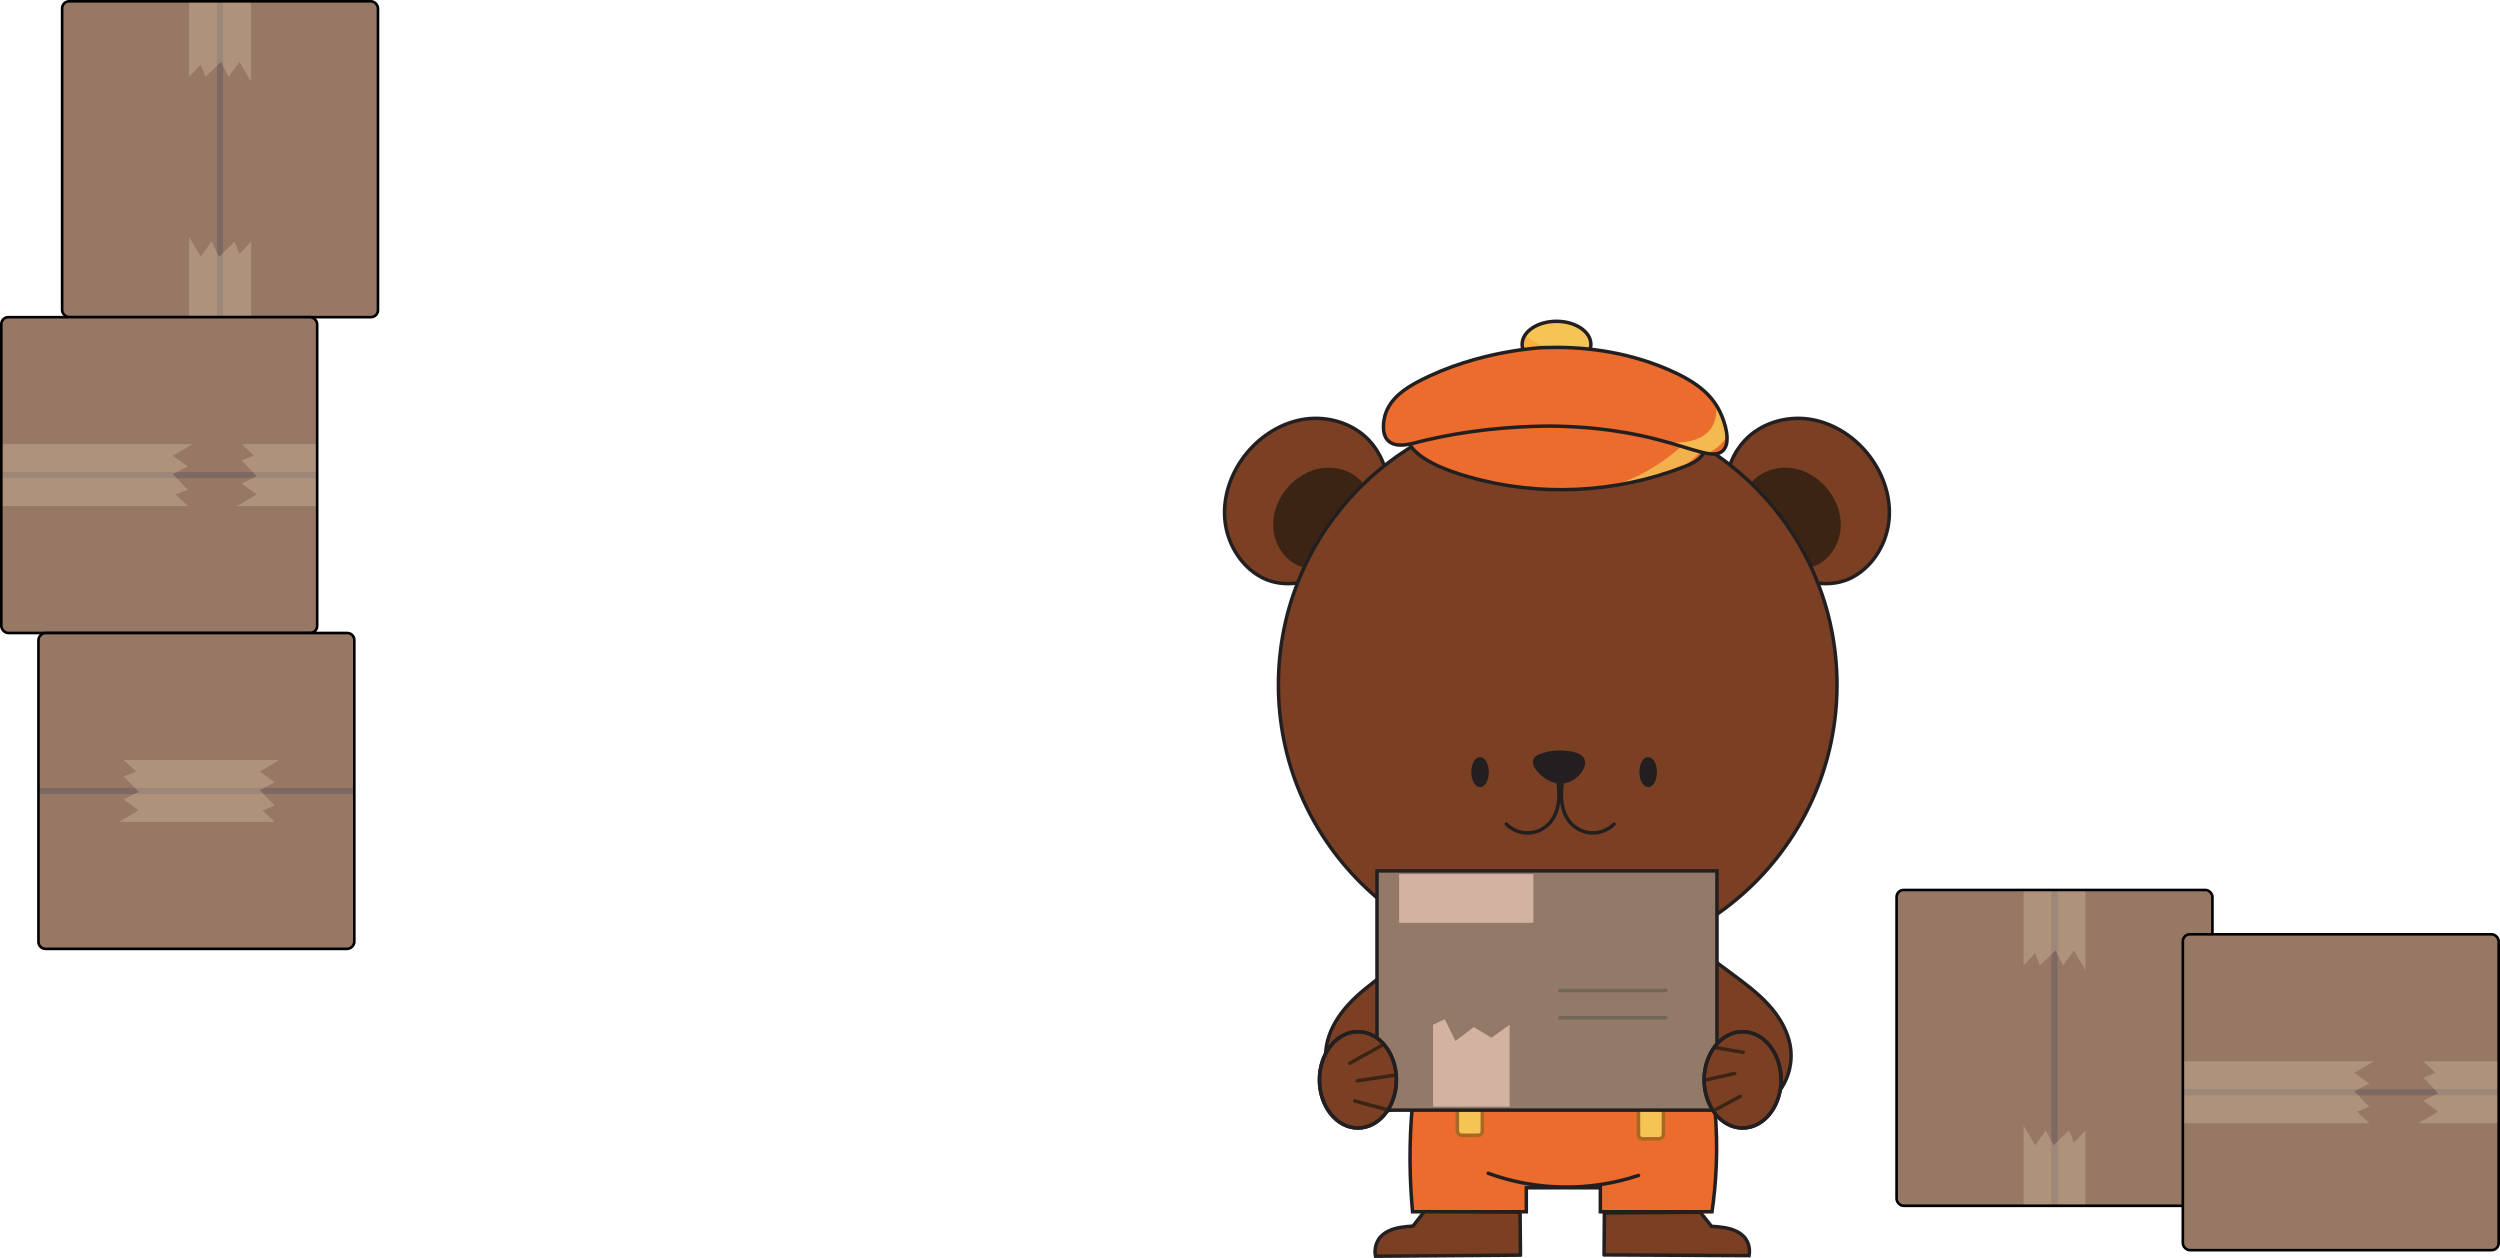 <?xml version="1.0" encoding="UTF-8"?>
<svg id="Layer_2" data-name="Layer 2" xmlns="http://www.w3.org/2000/svg" xmlns:xlink="http://www.w3.org/1999/xlink" viewBox="0 0 712.374 358.456">
  <defs>
    <style>
      .cls-1 {
        clip-path: url(#clippath);
      }

      .cls-2 {
        fill: #fab040;
      }

      .cls-3, .cls-4 {
        fill: #ec6c2e;
      }

      .cls-5, .cls-6, .cls-7 {
        fill: #f5c454;
      }

      .cls-8 {
        fill: #967865;
      }

      .cls-9, .cls-10, .cls-11, .cls-12, .cls-13, .cls-14 {
        stroke-linecap: round;
      }

      .cls-9, .cls-10, .cls-11, .cls-12, .cls-13, .cls-14, .cls-15, .cls-16, .cls-6, .cls-4, .cls-7, .cls-17, .cls-18, .cls-19, .cls-20 {
        stroke-miterlimit: 10;
      }

      .cls-9, .cls-10, .cls-11, .cls-15, .cls-19, .cls-20 {
        fill: none;
      }

      .cls-9, .cls-12 {
        stroke: #3c2415;
      }

      .cls-10 {
        stroke: #726658;
      }

      .cls-11, .cls-13, .cls-14, .cls-16, .cls-4, .cls-7, .cls-17, .cls-18, .cls-19 {
        stroke: #231f20;
      }

      .cls-12 {
        fill: #3c2415;
      }

      .cls-13, .cls-18 {
        fill: #7b3f24;
      }

      .cls-14 {
        fill: #231f20;
      }

      .cls-21 {
        clip-path: url(#clippath-1);
      }

      .cls-22 {
        clip-path: url(#clippath-2);
      }

      .cls-15 {
        stroke: #000;
        stroke-width: .75px;
      }

      .cls-16 {
        fill: #fff;
      }

      .cls-6 {
        stroke: #a86723;
      }

      .cls-17 {
        fill: #927968;
      }

      .cls-23 {
        opacity: .89;
      }

      .cls-24 {
        opacity: .79;
      }

      .cls-20 {
        stroke: #7d6962;
        stroke-width: 1.75px;
      }

      .cls-25 {
        fill: #eac6b7;
        opacity: .74;
      }

      .cls-26 {
        fill: #f9e0bd;
        opacity: .25;
      }
    </style>
    <clipPath id="clippath">
      <ellipse class="cls-7" cx="443.525" cy="98.127" rx="9.796" ry="6.571"/>
    </clipPath>
    <clipPath id="clippath-1">
      <path class="cls-4" d="m418.382,135.853c20.071,5.759,42.022,4.744,61.477-2.842,1.773-.691,3.587-1.478,4.858-2.895,1.27-1.417,1.841-3.638.838-5.256-.82-1.324-2.416-1.909-3.902-2.377-13.578-4.279-27.855-6.297-42.086-6.057-7.028.118-14.048.787-20.971,2.006-3.634.64-7.241,1.431-10.809,2.374-2.532.669-7.796.983-6.838,4.204,1.765,5.935,12.327,9.377,17.432,10.842Z"/>
    </clipPath>
    <clipPath id="clippath-2">
      <path class="cls-4" d="m402.545,126.354c1.17-.277,2.29-.61,3.238-.815,2.951-.639,6.332-1.518,13.316-2.508,13.455-1.907,24.442-1.596,24.442-1.596,5.216.148,15.921.451,29.159,3.908,10.362,2.706,15.698,5.593,18.275,3.046,2.413-2.384.52-8.172-.884-11.073-2.516-5.197-7.159-8.758-14.823-12.054-12.6-5.418-25.147-6.586-35.439-6.217-0,0-18.484.658-35.603,9.632-3.365,1.764-8.222,4.692-9.605,9.831-.156.58-1.272,5.052.983,7.118,1.79,1.641,4.477,1.31,6.939.728Z"/>
    </clipPath>
  </defs>
  <g id="floor_clutter" data-name="floor clutter">
    <g>
      <g>
        <g>
          <rect class="cls-8" x="540.431" y="253.594" width="90" height="90" rx="2" ry="2"/>
          <line class="cls-20" x1="585.431" y1="253.594" x2="585.431" y2="343.594"/>
          <polygon class="cls-26" points="576.609 253.594 576.609 275.109 579.905 271.619 581.262 275.109 585.722 270.843 587.854 275.109 590.957 270.843 594.253 276.466 594.253 253.594 576.609 253.594"/>
          <polygon class="cls-26" points="594.253 343.594 594.253 322.078 590.957 325.569 589.599 322.078 585.14 326.344 583.007 322.078 579.905 326.344 576.609 320.721 576.609 343.594 594.253 343.594"/>
          <rect class="cls-15" x="540.431" y="253.594" width="90" height="90" rx="2" ry="2"/>
        </g>
        <g>
          <rect class="cls-8" x="621.999" y="266.229" width="90" height="90" rx="2" ry="2" transform="translate(1333.997 622.459) rotate(180)"/>
          <line class="cls-20" x1="621.999" y1="311.229" x2="711.999" y2="311.229"/>
          <polygon class="cls-26" points="621.999 320.051 675.133 320.051 671.643 316.755 675.133 315.398 670.867 310.938 675.133 308.806 670.867 305.703 676.49 302.407 621.999 302.407 621.999 320.051"/>
          <polygon class="cls-26" points="711.999 302.407 690.483 302.407 693.973 305.703 690.483 307.061 694.749 311.52 690.483 313.653 694.749 316.755 689.126 320.051 711.999 320.051 711.999 302.407"/>
          <rect class="cls-15" x="621.999" y="266.229" width="90" height="90" rx="2" ry="2" transform="translate(1333.997 622.459) rotate(180)"/>
        </g>
      </g>
      <g>
        <path class="cls-13" d="m509.807,296.534c-.984-3.772-3.146-7.215-5.775-10.124-3.097-3.426-6.835-6.198-10.547-8.945-3.291-2.436-6.583-4.872-9.874-7.309-1.611-1.192-3.249-2.4-5.126-3.101s-4.059-.843-5.836.084c-2.535,1.322-3.622,4.515-3.319,7.357.303,2.843,1.715,5.431,3.098,7.933,0,0,1.366,2.47,3.148,5.694,1.388,4.369,2.775,8.738,4.163,13.107,1.387,4.366,2.902,8.94,6.273,12.042,4.527,4.166,11.926,4.572,17.115,1.267,5.189-3.305,7.943-9.871,7.09-15.964-.097-.69-.234-1.372-.409-2.042Z"/>
        <path class="cls-13" d="m378.3,296.534c.984-3.772,3.146-7.215,5.775-10.124,3.097-3.426,6.835-6.198,10.547-8.945,3.291-2.436,6.583-4.872,9.874-7.309,1.611-1.192,3.249-2.4,5.126-3.101,1.877-.702,4.059-.843,5.836.084,2.535,1.322,3.622,4.515,3.319,7.357-.303,2.843-1.715,5.431-3.098,7.933,0,0-1.366,2.47-3.148,5.694-1.388,4.369-2.775,8.738-4.163,13.107-1.387,4.366-2.902,8.94-6.273,12.042-4.527,4.166-11.926,4.572-17.115,1.267-5.189-3.305-7.943-9.871-7.09-15.964.097-.69.234-1.372.409-2.042Z"/>
        <path class="cls-13" d="m488.612,315.388l-86.077-1.315c.717-8.007,2.121-16.642,4.482-25.665,2.241-8.575,4.989-16.223,7.888-22.946h58.38c4.511,8.097,9.77,19.719,12.967,34.389,1.165,5.438,1.942,10.636,2.36,15.536Z"/>
        <path class="cls-4" d="m487.835,345.295h-31.819v-6.842h-21.093v6.842h-32.417c-.807-8.724-1.105-19.331.03-31.222l86.077,1.315c1.135,12.16.299,22.468-.777,29.907Z"/>
        <line class="cls-19" x1="489.15" y1="315.388" x2="488.612" y2="315.388"/>
        <line class="cls-16" x1="402.536" y1="314.073" x2="402.506" y2="314.073"/>
        <path class="cls-11" d="m424.058,334.32c13.659,5.022,29.029,5.246,42.828.623"/>
        <path class="cls-6" d="m415.272,314.388h7.108v8.028c0,.597-.485,1.082-1.082,1.082h-4.729c-.716,0-1.297-.581-1.297-1.297v-7.813h0Z"/>
        <path class="cls-6" d="m466.886,315.388h7.108v7.847c0,.697-.566,1.263-1.263,1.263h-4.729c-.616,0-1.116-.5-1.116-1.116v-7.994h0Z"/>
        <path class="cls-13" d="m457.082,357.584c13.772.068,27.544.136,41.316.204.12-.701.359-2.682-.82-4.547-.801-1.267-1.857-1.919-2.753-2.366-2.176-1.087-4.692-1.271-7.131-1.436-1.07-1.338-2.141-2.675-3.212-4.013-9.105.065-18.21.129-27.316.193-.028,3.988-.057,7.976-.085,11.963Z"/>
        <path class="cls-13" d="m433.256,357.648c-13.772.102-27.544.204-41.316.305-.121-.718-.364-2.745.811-4.658.798-1.299,1.853-1.969,2.748-2.43,2.174-1.118,4.689-1.313,7.128-1.487,1.068-1.372,2.136-2.745,3.203-4.117,9.105.045,18.211.09,27.316.135.036,4.084.073,8.168.109,12.251Z"/>
        <rect class="cls-6" x="415.272" y="269.021" width="7.108" height="45.367" transform="translate(837.653 583.409) rotate(180)"/>
        <rect class="cls-6" x="466.886" y="268.638" width="7.108" height="46.75" transform="translate(940.88 584.026) rotate(180)"/>
        <path class="cls-13" d="m497.238,125.417c4.544-4.789,11.557-6.909,18.098-6.014,6.54.895,12.537,4.619,16.728,9.719,4.286,5.215,6.791,12.014,6.244,18.743-.547,6.728-4.34,13.257-10.248,16.522-4.801,2.654-11.048,2.472-15.676.018-2.018-1.07-3.917-3.39-7.717-8.03-.705-.861-1.672-2.31-3.484-4.63-1.091-1.397-1.97-2.523-3.195-3.969-3.088-3.645-4.406-4.643-5.286-7.21-0-0-.37-.935-.492-1.965-.551-4.653,1.876-9.863,5.027-13.184Z"/>
        <path class="cls-12" d="m499.83,137.406c2.673-2.817,6.798-4.064,10.645-3.537,3.847.526,7.374,2.717,9.839,5.716,2.521,3.067,3.994,7.067,3.673,11.024-.321,3.957-2.553,7.797-6.028,9.718-2.824,1.561-6.498,1.454-9.22.011-1.187-.629-2.304-1.994-4.539-4.723-.414-.506-.983-1.359-2.049-2.723-.642-.822-1.159-1.484-1.88-2.335-1.816-2.144-2.591-2.731-3.109-4.241-0-0-.218-.55-.289-1.156-.324-2.737,1.103-5.801,2.957-7.754Z"/>
        <path class="cls-13" d="m390.072,125.417c-4.544-4.789-11.557-6.909-18.098-6.014-6.54.895-12.537,4.619-16.728,9.719-4.286,5.215-6.791,12.014-6.244,18.743.547,6.728,4.34,13.257,10.248,16.522,4.801,2.654,11.048,2.472,15.676.018,2.018-1.07,3.917-3.39,7.717-8.03.705-.861,1.672-2.31,3.484-4.63,1.091-1.397,1.97-2.523,3.195-3.969,3.088-3.645,4.406-4.643,5.286-7.21 0-0.0.37-.935.492-1.965.551-4.653-1.876-9.863-5.027-13.184Z"/>
        <path class="cls-12" d="m387.48,137.406c-2.673-2.817-6.798-4.064-10.645-3.537-3.847.526-7.374,2.717-9.839,5.716-2.521,3.067-3.994,7.067-3.673,11.024.321,3.957,2.553,7.797,6.028,9.718,2.824,1.561,6.498,1.454,9.22.011,1.187-.629,2.304-1.994,4.539-4.723.414-.506.983-1.359,2.049-2.723.642-.822,1.159-1.484,1.88-2.335,1.816-2.144,2.591-2.731,3.109-4.241 0-0.0.218-.55.289-1.156.324-2.737-1.103-5.801-2.957-7.754Z"/>
        <circle class="cls-13" cx="443.868" cy="195.134" r="79.586"/>
        <g>
          <path class="cls-14" d="m447.144,214.542c.598.099,1.19.232,1.772.4,3.927,1.132,2.04,4.774-.375,6.563-.586.434-1.622,1.048-3.029,1.231-2.181.283-3.827-.658-4.532-1.075-1.828-1.08-5.884-4.817-2.231-6.248,2.652-1.039,5.587-1.335,8.396-.871Z"/>
          <ellipse class="cls-14" cx="469.651" cy="220.009" rx="1.997" ry="3.773"/>
          <ellipse class="cls-14" cx="421.741" cy="220.009" rx="1.997" ry="3.773"/>
          <path class="cls-11" d="m443.697,220.607c.326,2.357.653,4.736.482,7.11-.171,2.374-.881,4.774-2.415,6.594-1.516,1.798-3.804,2.921-6.154,3.021s-4.725-.827-6.387-2.49"/>
          <path class="cls-11" d="m445.446,220.607c-.326,2.357-.653,4.736-.482,7.11.171,2.374.881,4.774,2.415,6.594,1.516,1.798,3.804,2.921,6.154,3.021s4.725-.827,6.387-2.49"/>
        </g>
        <g>
          <ellipse class="cls-5" cx="443.525" cy="98.127" rx="9.796" ry="6.571"/>
          <g class="cls-1">
            <path class="cls-2" d="m424.685,94.403c9.518,9.028,22.694,13.906,35.806,13.077,3.196-.202,3.219-5.203,0-5-11.822.747-23.662-3.447-32.271-11.613-2.334-2.214-5.876,1.316-3.536,3.536h0Z"/>
          </g>
          <ellipse class="cls-19" cx="443.525" cy="98.127" rx="9.796" ry="6.571"/>
        </g>
        <g>
          <path class="cls-3" d="m418.382,135.853c20.071,5.759,42.022,4.744,61.477-2.842,1.773-.691,3.587-1.478,4.858-2.895,1.27-1.417,1.841-3.638.838-5.256-.82-1.324-2.416-1.909-3.902-2.377-13.578-4.279-27.855-6.297-42.086-6.057-7.028.118-14.048.787-20.971,2.006-3.634.64-7.241,1.431-10.809,2.374-2.532.669-7.796.983-6.838,4.204,1.765,5.935,12.327,9.377,17.432,10.842Z"/>
          <g class="cls-21">
            <g class="cls-24">
              <path class="cls-5" d="m448.572,145.56c16.491-1.262,31.795-9.885,41.454-23.302.789-1.096.19-2.785-.897-3.42-1.26-.737-2.629-.202-3.42.897-8.553,11.88-22.549,19.709-37.137,20.825-1.346.103-2.5,1.075-2.5,2.5,0,1.273,1.146,2.604,2.5,2.5h0Z"/>
            </g>
          </g>
          <path class="cls-19" d="m418.382,135.853c20.071,5.759,42.022,4.744,61.477-2.842,1.773-.691,3.587-1.478,4.858-2.895,1.27-1.417,1.841-3.638.838-5.256-.82-1.324-2.416-1.909-3.902-2.377-13.578-4.279-27.855-6.297-42.086-6.057-7.028.118-14.048.787-20.971,2.006-3.634.64-7.241,1.431-10.809,2.374-2.532.669-7.796.983-6.838,4.204,1.765,5.935,12.327,9.377,17.432,10.842Z"/>
        </g>
        <g>
          <path class="cls-3" d="m402.545,126.354c1.17-.277,2.29-.61,3.238-.815,2.951-.639,6.332-1.518,13.316-2.508,13.455-1.907,24.442-1.596,24.442-1.596,5.216.148,15.921.451,29.159,3.908,10.362,2.706,15.698,5.593,18.275,3.046,2.413-2.384.52-8.172-.884-11.073-2.516-5.197-7.159-8.758-14.823-12.054-12.6-5.418-25.147-6.586-35.439-6.217-0,0-18.484.658-35.603,9.632-3.365,1.764-8.222,4.692-9.605,9.831-.156.58-1.272,5.052.983,7.118,1.79,1.641,4.477,1.31,6.939.728Z"/>
          <g class="cls-22">
            <g class="cls-23">
              <path class="cls-5" d="m459.794,128.537c7.713.312,15.032,3.705,22.823,2.024,3.127-.675,6.279-2.206,8.361-4.693,2.464-2.942,3.421-6.801,2.99-10.589-.53-4.664-2.721-8.763-5.015-12.781-1.595-2.794-5.917-.278-4.317,2.524,2.052,3.596,4.348,7.437,4.433,11.701.073,3.681-1.672,6.655-5.045,8.17-3.143,1.412-6.802,1.407-10.145.907-4.713-.705-9.297-2.068-14.084-2.262-3.218-.13-3.212,4.87,0,5h0Z"/>
            </g>
          </g>
          <path class="cls-19" d="m402.545,126.354c1.17-.277,2.29-.61,3.238-.815,2.951-.639,6.332-1.518,13.316-2.508,13.455-1.907,24.442-1.596,24.442-1.596,5.216.148,15.921.451,29.159,3.908,10.362,2.706,15.698,5.593,18.275,3.046,2.413-2.384.52-8.172-.884-11.073-2.516-5.197-7.159-8.758-14.823-12.054-12.6-5.418-25.147-6.586-35.439-6.217-0,0-18.484.658-35.603,9.632-3.365,1.764-8.222,4.692-9.605,9.831-.156.58-1.272,5.052.983,7.118,1.79,1.641,4.477,1.31,6.939.728Z"/>
        </g>
        <g>
          <rect class="cls-17" x="392.375" y="248.151" width="96.876" height="68.184"/>
          <rect class="cls-25" x="398.679" y="249.087" width="38.239" height="13.87"/>
          <line class="cls-10" x1="444.465" y1="282.243" x2="474.645" y2="282.243"/>
          <line class="cls-10" x1="444.465" y1="290.017" x2="474.645" y2="290.017"/>
          <path class="cls-25" d="m430.175,315.32h-21.822v-23.317c1.108-.526,2.217-1.052,3.325-1.578,1.02,2.067,2.039,4.134,3.059,6.201,1.736-1.323,3.472-2.646,5.209-3.969,1.681,1.02,3.362,2.039,5.043,3.059,1.729-1.238,3.457-2.476,5.185-3.714v23.317Z"/>
        </g>
        <g>
          <ellipse class="cls-18" cx="496.554" cy="307.703" rx="10.964" ry="13.726"/>
          <path class="cls-9" d="m488.812,298.507c2.637.447,5.274.895,7.911,1.342"/>
          <path class="cls-9" d="m486.417,307.661c2.631-.594,5.261-1.187,7.892-1.781"/>
          <path class="cls-9" d="m488.996,316.101c2.305-1.235,4.61-2.47,6.915-3.705"/>
          <ellipse class="cls-19" cx="496.554" cy="307.703" rx="10.964" ry="13.726"/>
        </g>
        <g>
          <ellipse class="cls-18" cx="386.937" cy="307.703" rx="10.964" ry="13.726"/>
          <path class="cls-9" d="m394.246,297.606c-3.212,1.791-6.424,3.583-9.636,5.374"/>
          <path class="cls-9" d="m396.967,306.453c-3.401.505-6.802,1.009-10.203,1.514"/>
          <path class="cls-9" d="m395.072,316.146c-3.006-.807-6.012-1.614-9.018-2.421"/>
          <ellipse class="cls-19" cx="386.937" cy="307.703" rx="10.964" ry="13.726"/>
        </g>
      </g>
      <g>
        <g>
          <rect class="cls-8" x="17.704" y=".375" width="90" height="90" rx="2" ry="2"/>
          <line class="cls-20" x1="62.704" y1=".375" x2="62.704" y2="90.375"/>
          <polygon class="cls-26" points="53.882 .375 53.882 21.89 57.178 18.4 58.535 21.89 62.995 17.625 65.128 21.89 68.23 17.625 71.526 23.247 71.526 .375 53.882 .375"/>
          <polygon class="cls-26" points="71.526 90.375 71.526 68.86 68.23 72.35 66.873 68.86 62.413 73.126 60.28 68.86 57.178 73.126 53.882 67.503 53.882 90.375 71.526 90.375"/>
          <rect class="cls-15" x="17.704" y=".375" width="90" height="90" rx="2" ry="2"/>
        </g>
        <g>
          <rect class="cls-8" x=".375" y="90.375" width="90" height="90" rx="2" ry="2" transform="translate(90.75 270.75) rotate(180)"/>
          <line class="cls-20" x1=".375" y1="135.375" x2="90.375" y2="135.375"/>
          <polygon class="cls-26" points=".375 144.197 53.51 144.197 50.019 140.901 53.51 139.544 49.244 135.084 53.51 132.951 49.244 129.849 54.867 126.553 .375 126.553 .375 144.197"/>
          <polygon class="cls-26" points="90.375 126.553 68.86 126.553 72.35 129.849 68.86 131.206 73.126 135.666 68.86 137.799 73.126 140.901 67.503 144.197 90.375 144.197 90.375 126.553"/>
          <rect class="cls-15" x=".375" y="90.375" width="90" height="90" rx="2" ry="2" transform="translate(90.75 270.75) rotate(180)"/>
        </g>
        <g>
          <rect class="cls-8" x="10.959" y="180.375" width="90" height="90" rx="2" ry="2" transform="translate(281.334 169.416) rotate(90)"/>
          <line class="cls-20" x1="100.959" y1="225.375" x2="10.959" y2="225.375"/>
          <polygon class="cls-26" points="74.019 219.849 79.642 216.553 56.769 216.553 35.254 216.553 38.744 219.849 35.254 221.206 39.52 225.666 35.254 227.799 39.52 230.901 33.897 234.197 56.769 234.197 78.284 234.197 74.794 230.901 78.284 229.544 74.019 225.084 78.284 222.951 74.019 219.849"/>
          <rect class="cls-15" x="10.959" y="180.375" width="90" height="90" rx="2" ry="2" transform="translate(281.334 169.416) rotate(90)"/>
        </g>
      </g>
    </g>
  </g>
</svg>